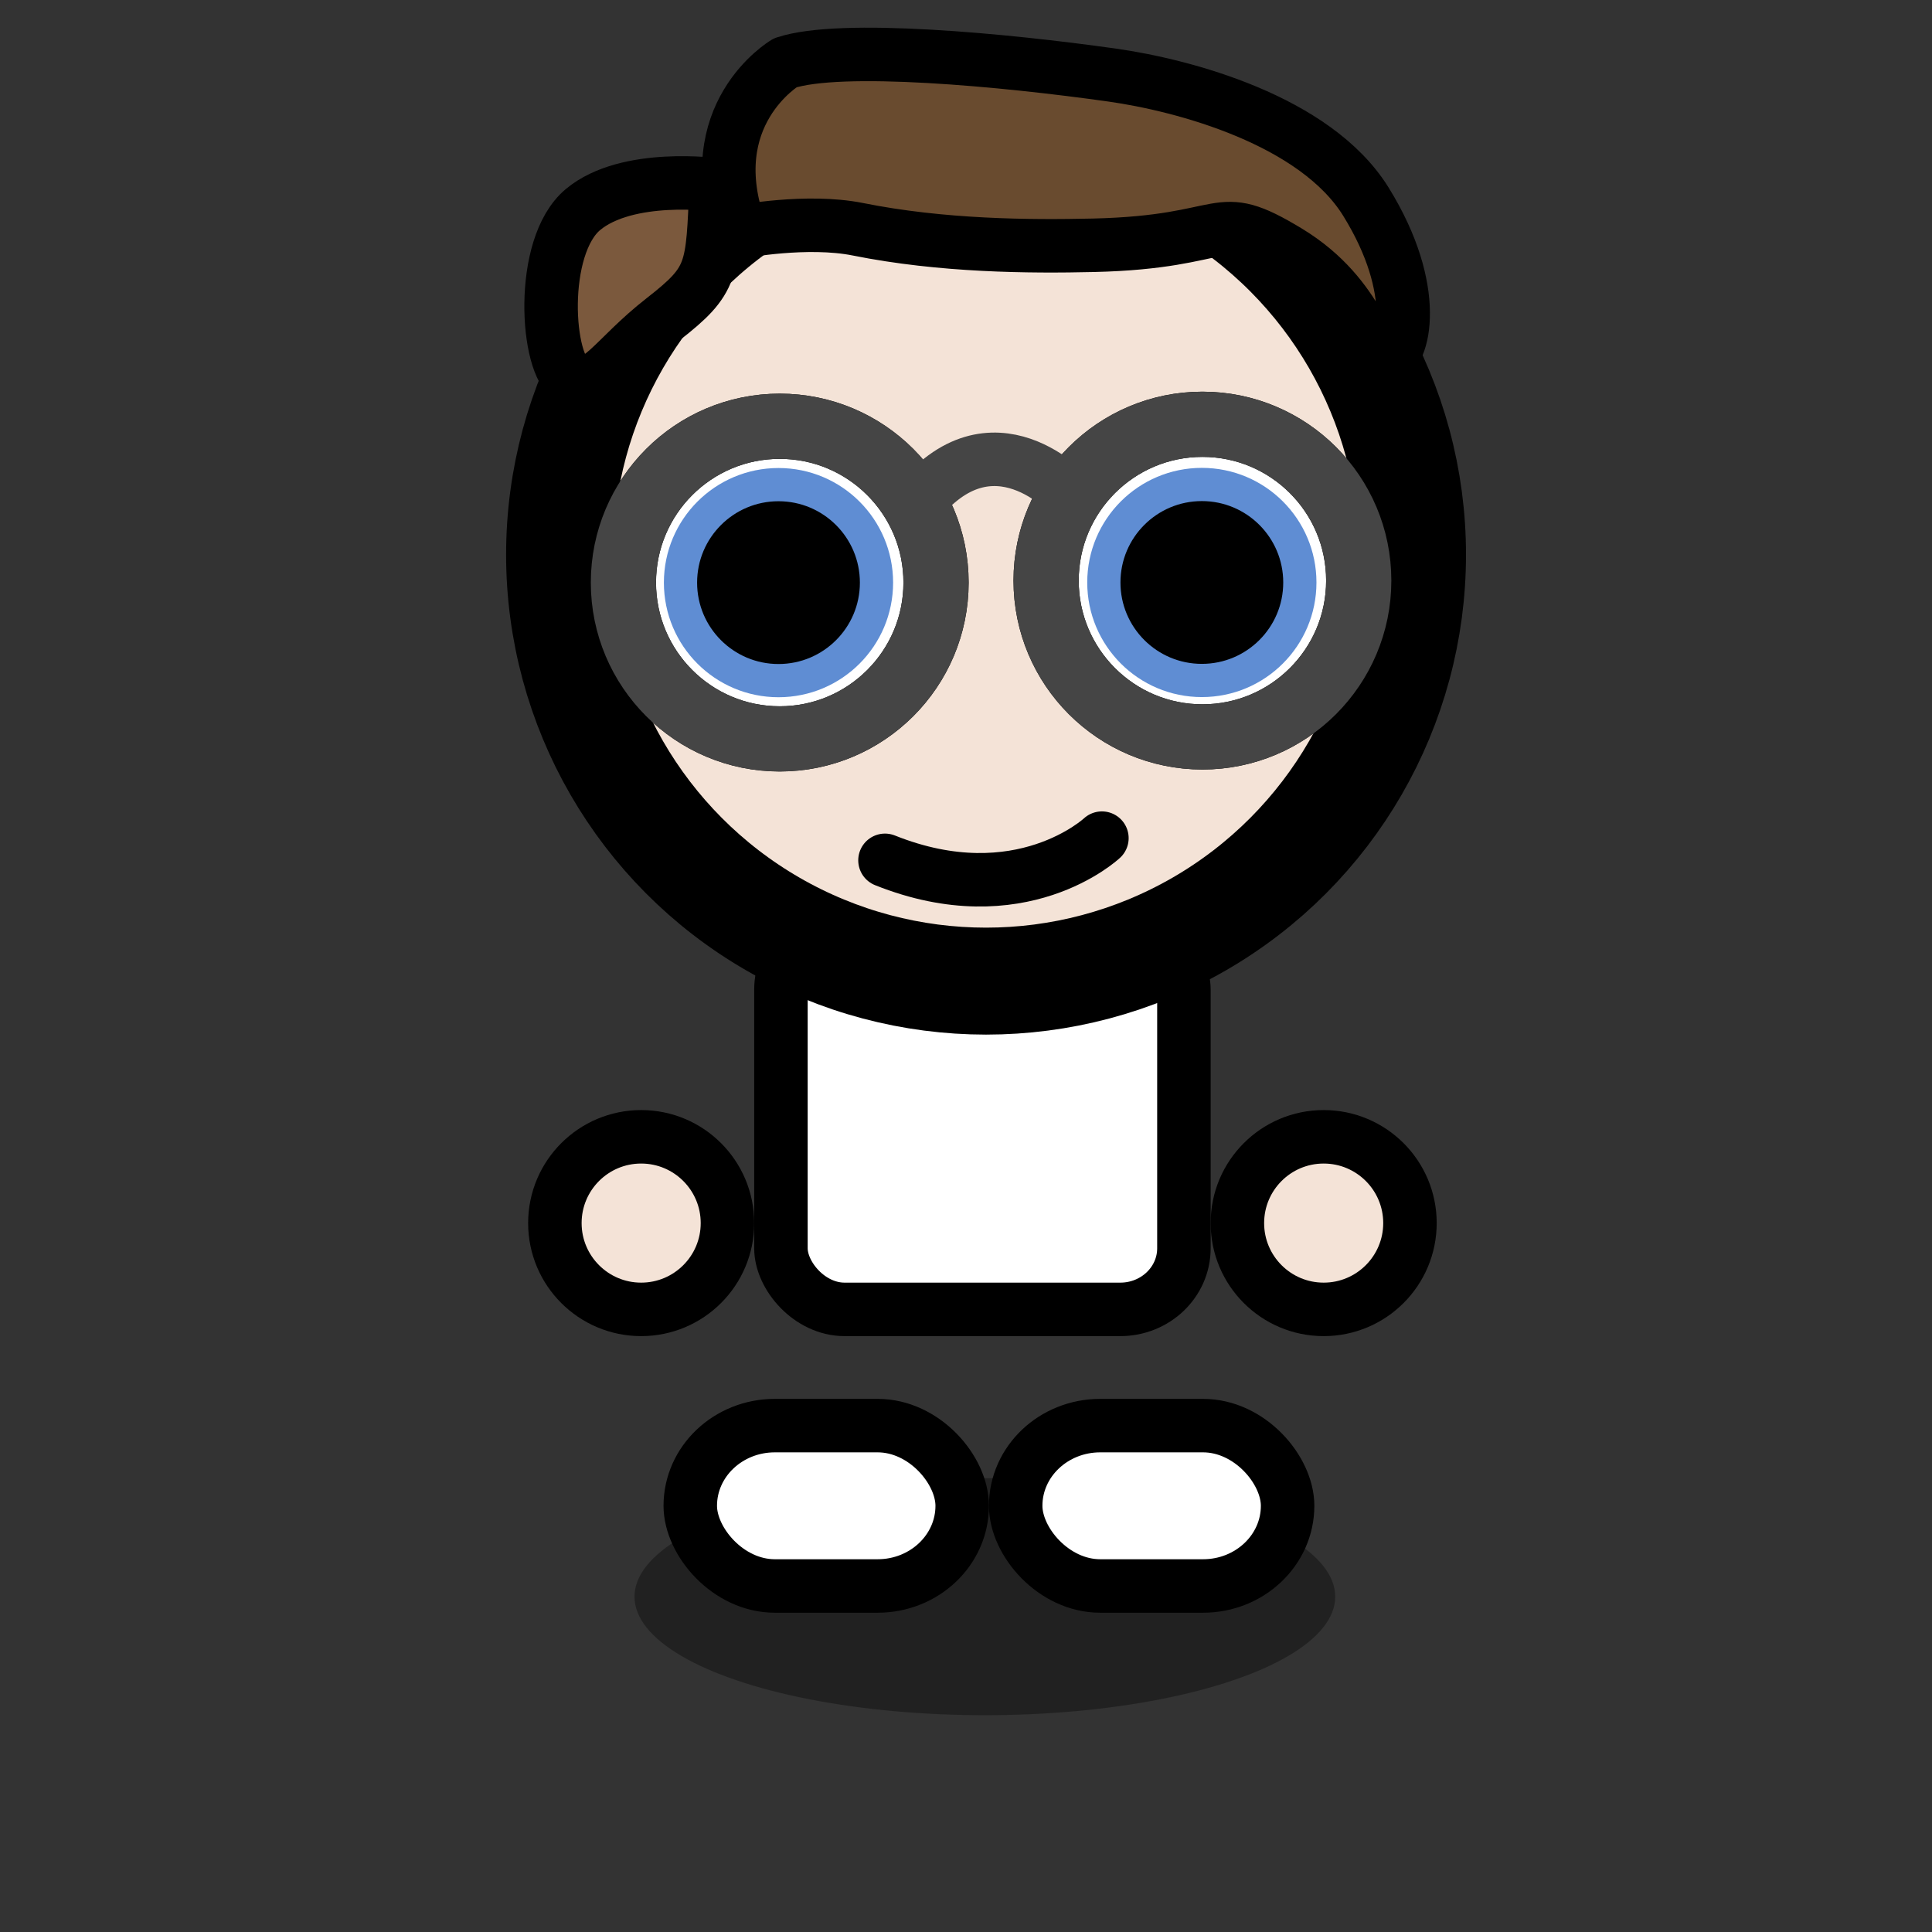 <?xml version="1.0" encoding="UTF-8" standalone="no"?>
<!-- Created with Inkscape (http://www.inkscape.org/) -->

<svg
   width="2048"
   height="2048"
   viewBox="0 0 541.867 541.867"
   version="1.1"
   id="svg1"
   inkscape:version="1.4 (86a8ad7, 2024-10-11)"
   sodipodi:docname="harald.svg"
   inkscape:export-filename="TextBG.png"
   inkscape:export-xdpi="96"
   inkscape:export-ydpi="96"
   xmlns:inkscape="http://www.inkscape.org/namespaces/inkscape"
   xmlns:sodipodi="http://sodipodi.sourceforge.net/DTD/sodipodi-0.dtd"
   xmlns="http://www.w3.org/2000/svg"
   xmlns:svg="http://www.w3.org/2000/svg">
  <rect x="0" y="0" width="541.867" height="541.867" fill="#333333" stroke="none"/>
  <sodipodi:namedview
     id="namedview1"
     pagecolor="#ffffff"
     bordercolor="#000000"
     borderopacity="0.25"
     inkscape:showpageshadow="2"
     inkscape:pageopacity="0.0"
     inkscape:pagecheckerboard="true"
     inkscape:deskcolor="#d1d1d1"
     inkscape:document-units="px"
     inkscape:zoom="0.38268137"
     inkscape:cx="1111.8911"
     inkscape:cy="1302.6503"
     inkscape:window-width="2560"
     inkscape:window-height="1417"
     inkscape:window-x="1072"
     inkscape:window-y="164"
     inkscape:window-maximized="1"
     inkscape:current-layer="layer10" />
  <defs
     id="defs1">
    <inkscape:path-effect
       effect="powerstroke"
       message=""
       id="path-effect11"
       is_visible="true"
       lpeversion="1.3"
       scale_width="1"
       interpolator_type="CentripetalCatmullRom"
       interpolator_beta="0.75"
       start_linecap_type="round"
       end_linecap_type="round"
       offset_points="21.74,5.185"
       linejoin_type="spiro"
       miter_limit="4"
       not_jump="true"
       sort_points="true" />
    <inkscape:path-effect
       effect="simplify"
       id="path-effect10"
       is_visible="true"
       lpeversion="1.3"
       threshold="0.012"
       steps="1"
       smooth_angles="0"
       helper_size="0"
       simplify_individual_paths="false"
       simplify_just_coalesce="false"
       step="1" />
  </defs>
  <g
     inkscape:groupmode="layer"
     id="layer10"
     inkscape:label="UI"
     style="display:none">
    <rect
       style="opacity:1;fill:#999999;stroke:#000000;stroke-width:8;stroke-linecap:round;stroke-linejoin:round;paint-order:fill markers stroke"
       id="rect1"
       width="499.186"
       height="501.26"
       x="31.113"
       y="11.754"
       rx="54.488"
       ry="57.232" />
    <rect
       style="opacity:1;fill:#999999;stroke:none;stroke-width:8;stroke-linecap:round;stroke-linejoin:round;paint-order:fill markers stroke"
       id="rect10"
       width="41.743"
       height="50.817"
       x="31.372"
       y="455.11"
       rx="0"
       ry="0" />
    <path
       style="opacity:1;fill:#999999;stroke:#000000;stroke-width:8;stroke-linecap:round;stroke-linejoin:round;paint-order:fill markers stroke"
       d="m 31.113,455.033 c -3.457,24.89 -23.507,64.204 -23.507,64.204 0,0 42.261,-15.902 61.88,-8.729"
       id="path8"
       sodipodi:nodetypes="ccc" />
  </g>
  <g
     inkscape:groupmode="layer"
     id="layer9"
     inkscape:label="Shadow">
    <ellipse
       style="opacity:0.347;fill:#000000;fill-opacity:1;stroke:none;stroke-width:8;stroke-linecap:round;stroke-linejoin:round;stroke-dasharray:none;stroke-opacity:1;paint-order:fill markers stroke"
       id="path13"
       cx="276.222"
       cy="447.822"
       rx="98.267"
       ry="33.244"
       inkscape:label="Shadow" />
  </g>
  <g
     inkscape:groupmode="layer"
     id="layer5"
     inkscape:label="Body">
    <g
       inkscape:groupmode="layer"
       id="layer7"
       inkscape:label="Feet">
      <rect
         style="opacity:1;fill:#ffffff;stroke:#000000;stroke-width:15;stroke-linecap:round;stroke-linejoin:round;stroke-dasharray:none;paint-order:fill markers stroke"
         id="rect9"
         width="76.267"
         height="44.978"
         x="193.6"
         y="399.84"
         rx="23.711"
         ry="22.489" />
      <rect
         style="fill:#ffffff;stroke:#000000;stroke-width:15;stroke-linecap:round;stroke-linejoin:round;stroke-dasharray:none;paint-order:fill markers stroke"
         id="rect9-6"
         width="76.267"
         height="44.978"
         x="284.867"
         y="399.84"
         rx="23.711"
         ry="22.489"
         inkscape:label="FootR" />
    </g>
    <g
       inkscape:groupmode="layer"
       id="layer6"
       inkscape:label="Hands">
      <circle
         style="opacity:1;fill:#f4e3d7;stroke:#000000;stroke-width:15;stroke-linecap:round;stroke-linejoin:round;stroke-dasharray:none;paint-order:fill markers stroke;fill-opacity:1"
         id="path9"
         cx="179.827"
         cy="343.04"
         r="24.2"
         inkscape:label="HandL" />
      <circle
         style="fill:#f4e3d7;stroke:#000000;stroke-width:15;stroke-linecap:round;stroke-linejoin:round;stroke-dasharray:none;paint-order:fill markers stroke;fill-opacity:1"
         id="path9-3"
         cx="371.251"
         cy="343.04"
         r="24.2"
         inkscape:label="HandR" />
    </g>
    <rect
       style="opacity:1;fill:#ffffff;stroke:#000000;stroke-width:15;stroke-linecap:round;stroke-linejoin:round;stroke-dasharray:none;paint-order:fill markers stroke"
       id="rect8"
       width="113.024"
       height="106.81"
       x="219.027"
       y="260.43"
       rx="17.844"
       ry="17.131"
       inkscape:label="BodyShape" />
  </g>
  <g
     inkscape:label="Head"
     inkscape:groupmode="layer"
     id="layer1">
    <circle
       style="fill:#f4e3d7;stroke:#000000;stroke-width:30;stroke-linecap:round;stroke-linejoin:round;paint-order:stroke markers fill;stroke-dasharray:none"
       id="path1"
       cx="276.557"
       cy="155.564"
       r="119.611"
       inkscape:label="HeadShape" />
    <g
       inkscape:groupmode="layer"
       id="layer4"
       inkscape:label="Mouth"
       style="display:inline">
      <path
         style="display:inline;fill:none;stroke:#000000;stroke-width:15;stroke-linecap:round;stroke-linejoin:round;stroke-dasharray:none;paint-order:fill markers stroke"
         d="m 248.21,241.296 c 38.027,15.211 60.843,-6.223 60.843,-6.223"
         id="path5"
         inkscape:label="Happy" />
      <ellipse
         style="display:none;fill:#000000;stroke:#000000;stroke-width:15;stroke-linecap:round;stroke-linejoin:round;stroke-dasharray:none;paint-order:fill markers stroke"
         id="path6"
         cx="267.569"
         cy="238.536"
         rx="32.495"
         ry="15.211"
         inkscape:label="Open" />
      <rect
         style="display:none;opacity:1;fill:#ffffff;stroke:#000000;stroke-width:5;stroke-linecap:round;stroke-linejoin:round;stroke-dasharray:none;paint-order:fill markers stroke"
         id="rect7"
         width="87.101"
         height="34.263"
         x="229.473"
         y="222.174"
         ry="17.131"
         inkscape:label="Teeth"
         rx="17.844" />
      <path
         style="display:none;fill:#ffffff;stroke:#000000;stroke-width:2;stroke-linecap:round;stroke-linejoin:round;stroke-dasharray:none;paint-order:fill markers stroke"
         d="m 229.473,239.306 c 87.101,0 87.101,0 87.101,0"
         id="path7" />
    </g>
    <g
       inkscape:groupmode="layer"
       id="layer3"
       inkscape:label="Eyes">
      <circle
         style="fill:#ffffff;stroke:#000000;stroke-width:18.291;stroke-linecap:round;stroke-linejoin:round;stroke-dasharray:none;paint-order:stroke markers fill"
         id="path2-5"
         cx="218.69"
         cy="163.393"
         r="43.84"
         inkscape:label="WhiteL" />
      <circle
         style="fill:#ffffff;stroke:#000000;stroke-width:18.291;stroke-linecap:round;stroke-linejoin:round;stroke-dasharray:none;paint-order:stroke markers fill"
         id="path2-8-5"
         cx="337.243"
         cy="162.84"
         r="43.84"
         inkscape:label="WhiteR" />
      <circle
         style="fill:#000000;stroke:#5f8dd3;stroke-width:9.316;stroke-linecap:round;stroke-linejoin:round;stroke-dasharray:none;paint-order:fill markers stroke"
         id="path4"
         cx="337.081"
         cy="163.366"
         r="27.486"
         inkscape:label="PupilR" />
      <circle
         style="fill:#000000;stroke:#5f8dd3;stroke-width:9.316;stroke-linecap:round;stroke-linejoin:round;stroke-dasharray:none;paint-order:fill markers stroke"
         id="path4-1"
         cx="218.345"
         cy="163.409"
         r="27.486"
         inkscape:label="PupilL" />
      <g
         inkscape:groupmode="layer"
         id="layer2"
         inkscape:label="Glasses">
        <circle
           style="fill:none;stroke:#454545;stroke-width:18.291;stroke-linecap:round;stroke-linejoin:round;stroke-dasharray:none;paint-order:stroke markers fill;stroke-opacity:1"
           id="path2"
           cx="218.69"
           cy="163.393"
           r="43.84"
           inkscape:label="FrameL" />
        <circle
           style="fill:none;stroke:#454545;stroke-width:18.291;stroke-linecap:round;stroke-linejoin:round;stroke-dasharray:none;paint-order:stroke markers fill;stroke-opacity:1"
           id="path2-8"
           cx="337.243"
           cy="162.84"
           r="43.84"
           inkscape:label="FrameR" />
        <path
           style="fill:none;stroke:#454545;stroke-width:15;stroke-linecap:round;stroke-linejoin:round;stroke-dasharray:none;paint-order:stroke markers fill;stroke-opacity:1"
           d="m 256.802,141.726 c 21.514,-27.482 43.513,-2.514 43.513,-2.514"
           id="path3"
           sodipodi:nodetypes="cc"
           inkscape:label="Bow" />
      </g>
    </g>
    <g
       inkscape:groupmode="layer"
       id="layer8"
       inkscape:label="Hair">
      <path
         style="opacity:1;fill:#694b2f;fill-opacity:1;stroke:#000000;stroke-width:15;stroke-linecap:round;stroke-linejoin:round;stroke-dasharray:none;stroke-opacity:1;paint-order:fill markers stroke"
         d="m 207.764,64.991 c -12.099,-32.841 12.445,-47.36 12.445,-47.36 15.556,-5.185 61.473,-0.844 91.753,3.432 19.954,2.818 56.966,12.623 71.14,35.516 15.395,24.866 10.647,42.982 5.462,44.019 -5.185,1.037 -6.223,-17.285 -27.31,-30.076 -21.087,-12.791 -15.124,-2.638 -54.62,-1.728 -17.898,0.412 -42.422,0.244 -66.028,-4.494 -14.255,-2.862 -32.841,0.691 -32.841,0.691 z"
         id="path11"
         sodipodi:nodetypes="ccssssssc" />
      <path
         style="opacity:1;fill:#7b593d;fill-opacity:1;stroke:#000000;stroke-width:15;stroke-linecap:round;stroke-linejoin:round;stroke-dasharray:none;stroke-opacity:1;paint-order:fill markers stroke"
         d="m 200.85,51.854 c -1.037,24.199 -0.691,26.619 -14.865,37.681 -14.174,11.062 -18.322,20.742 -25.582,16.939 -7.26,-3.803 -9.334,-37.335 3.111,-47.706 12.445,-10.371 37.335,-6.914 37.335,-6.914 z"
         id="path12" />
    </g>
  </g>
</svg>

